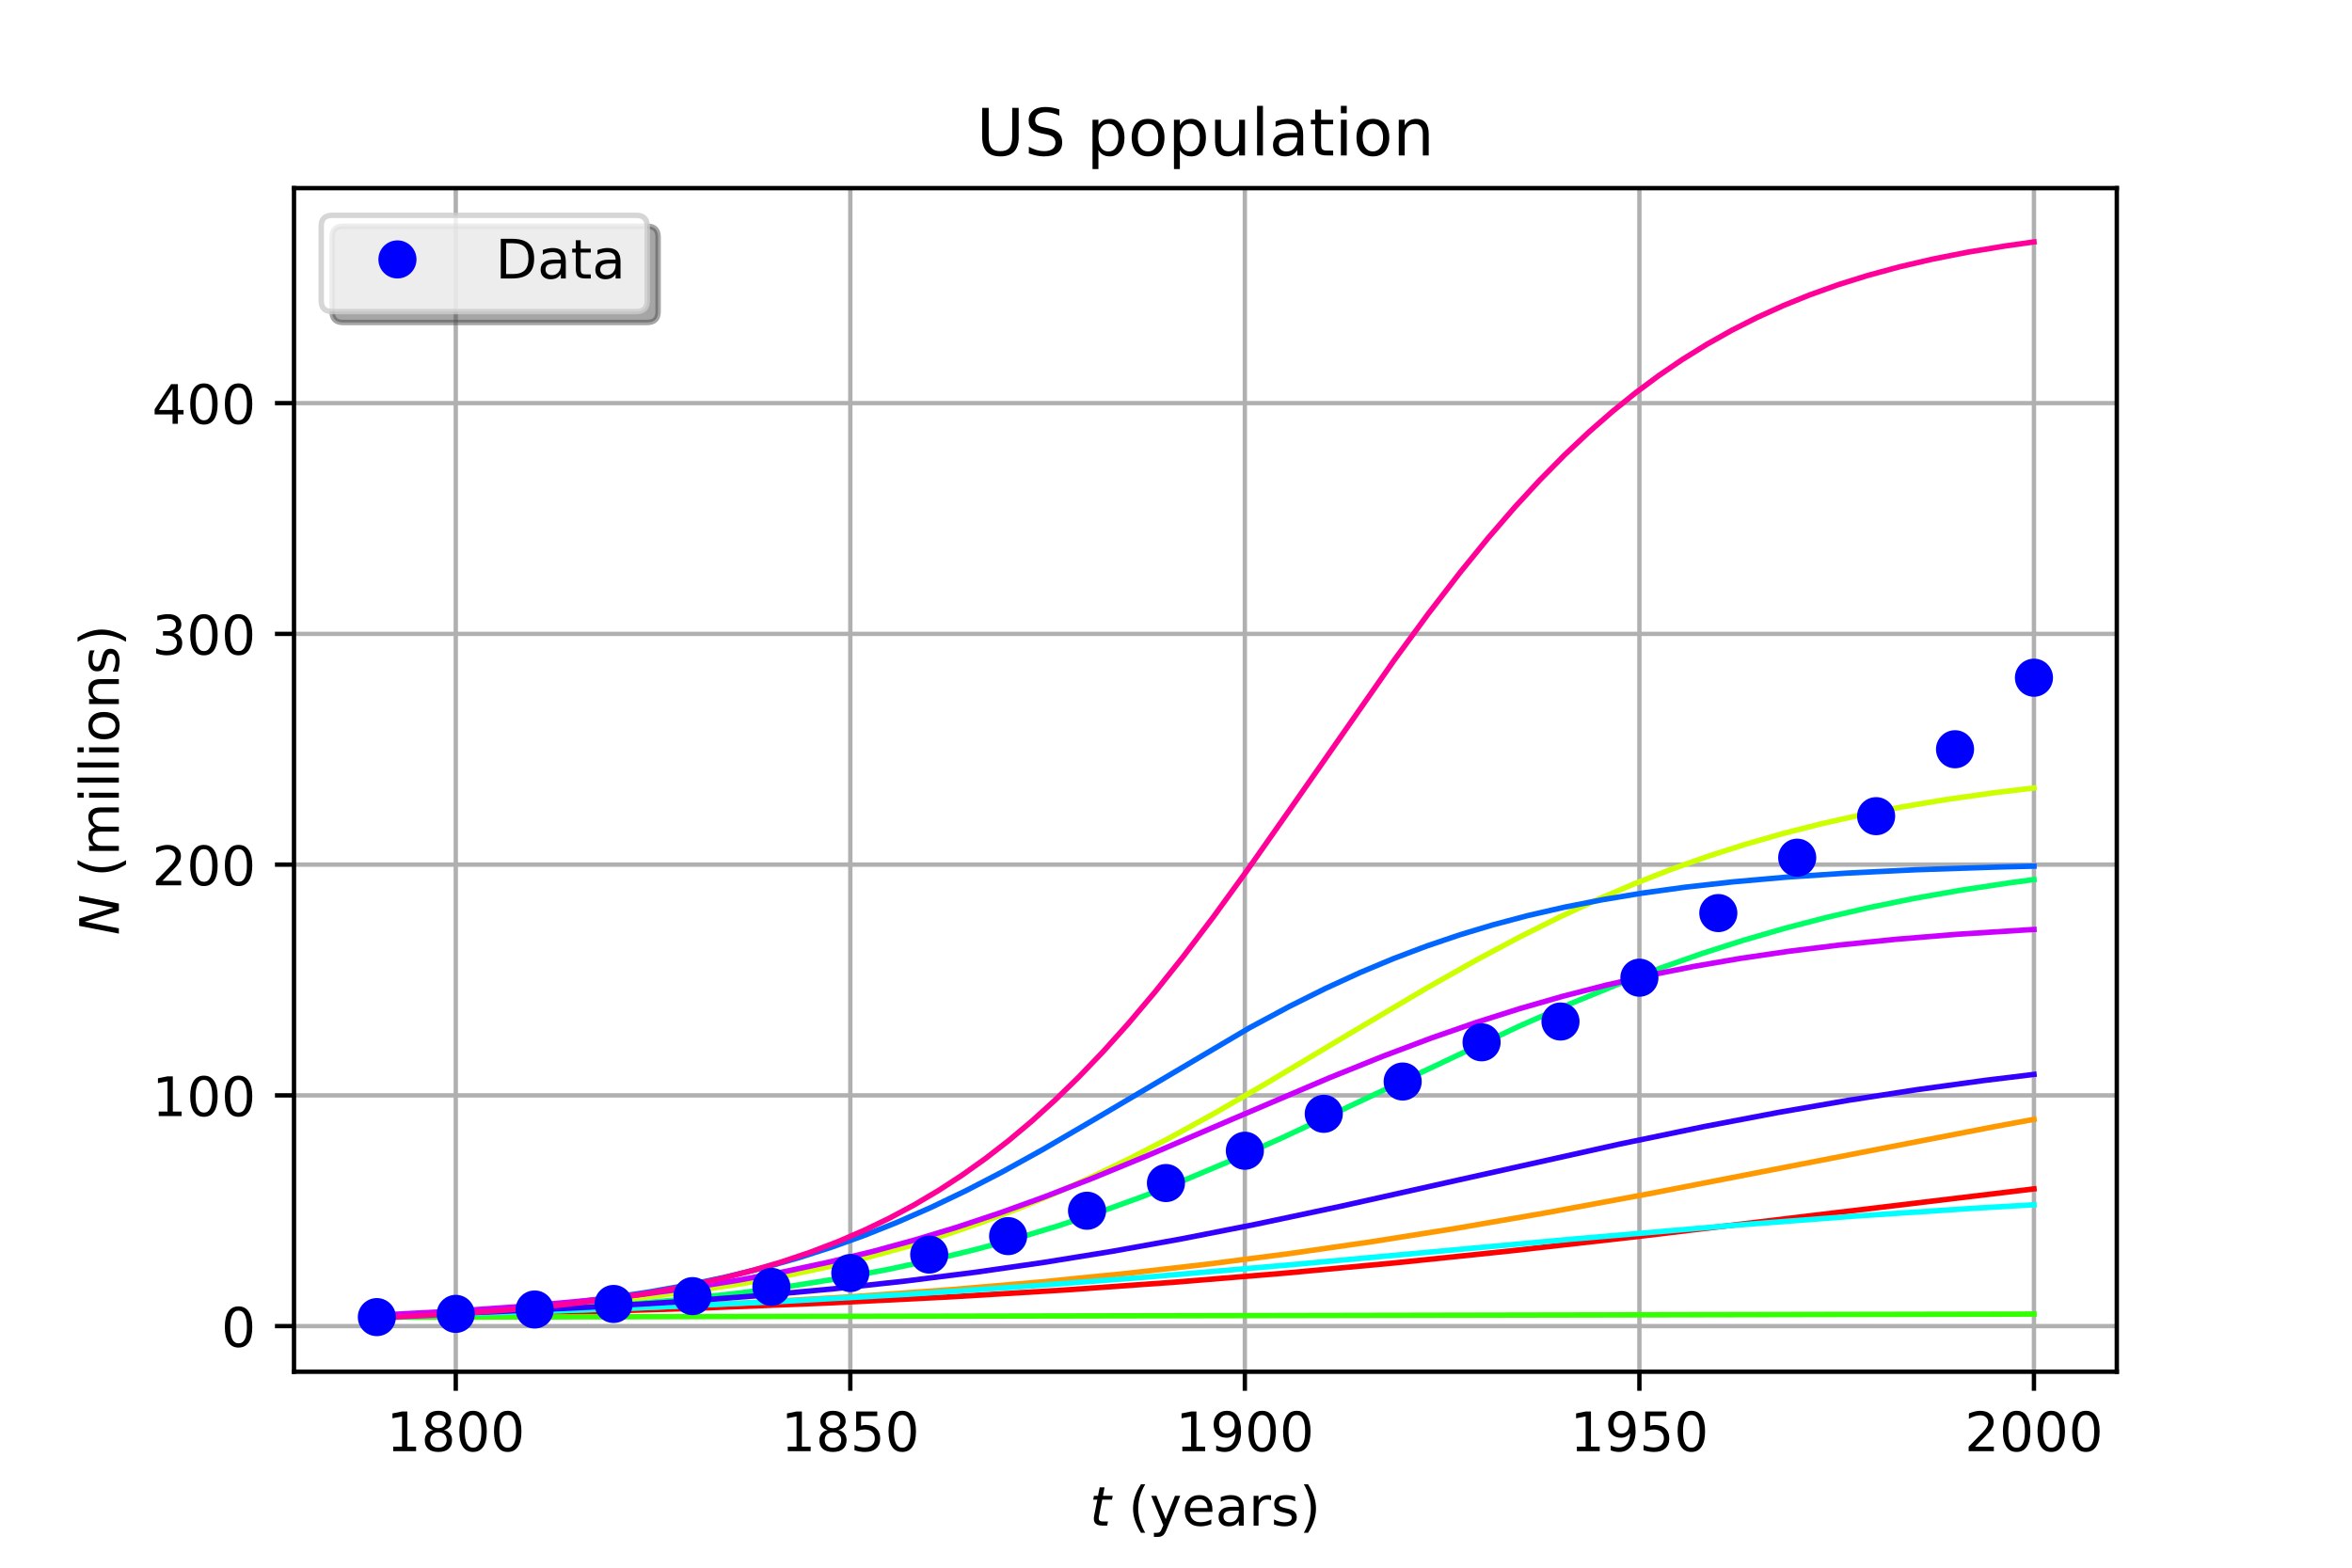 <?xml version="1.0" encoding="utf-8" standalone="no"?>
<!DOCTYPE svg PUBLIC "-//W3C//DTD SVG 1.1//EN"
  "http://www.w3.org/Graphics/SVG/1.1/DTD/svg11.dtd">
<!-- Created with matplotlib (http://matplotlib.org/) -->
<svg height="288pt" version="1.1" viewBox="0 0 432 288" width="432pt" xmlns="http://www.w3.org/2000/svg" xmlns:xlink="http://www.w3.org/1999/xlink">
 <defs>
  <style type="text/css">
*{stroke-linecap:butt;stroke-linejoin:round;}
  </style>
 </defs>
 <g id="figure_1">
  <g id="patch_1">
   <path d="M 0 288 
L 432 288 
L 432 0 
L 0 0 
z
" style="fill:#ffffff;"/>
  </g>
  <g id="axes_1">
   <g id="patch_2">
    <path d="M 54 252 
L 388.8 252 
L 388.8 34.56 
L 54 34.56 
z
" style="fill:#ffffff;"/>
   </g>
   <g id="matplotlib.axis_1">
    <g id="xtick_1">
     <g id="line2d_1">
      <path clip-path="url(#p10a29cffcf)" d="M 83.712 252 
L 83.712 34.56 
" style="fill:none;stroke:#b0b0b0;stroke-linecap:square;stroke-width:0.8;"/>
     </g>
     <g id="line2d_2">
      <defs>
       <path d="M 0 0 
L 0 3.5 
" id="m15426b4536" style="stroke:#000000;stroke-width:0.8;"/>
      </defs>
      <g>
       <use style="stroke:#000000;stroke-width:0.8;" x="83.712" xlink:href="#m15426b4536" y="252"/>
      </g>
     </g>
     <g id="text_1">
      <!-- 1800 -->
      <defs>
       <path d="M 12.406 8.297 
L 28.516 8.297 
L 28.516 63.922 
L 10.984 60.406 
L 10.984 69.391 
L 28.422 72.906 
L 38.281 72.906 
L 38.281 8.297 
L 54.391 8.297 
L 54.391 0 
L 12.406 0 
z
" id="DejaVuSans-31"/>
       <path d="M 31.781 34.625 
Q 24.75 34.625 20.719 30.859 
Q 16.703 27.094 16.703 20.516 
Q 16.703 13.922 20.719 10.156 
Q 24.75 6.391 31.781 6.391 
Q 38.812 6.391 42.859 10.172 
Q 46.922 13.969 46.922 20.516 
Q 46.922 27.094 42.891 30.859 
Q 38.875 34.625 31.781 34.625 
z
M 21.922 38.812 
Q 15.578 40.375 12.031 44.719 
Q 8.5 49.078 8.5 55.328 
Q 8.5 64.062 14.719 69.141 
Q 20.953 74.219 31.781 74.219 
Q 42.672 74.219 48.875 69.141 
Q 55.078 64.062 55.078 55.328 
Q 55.078 49.078 51.531 44.719 
Q 48 40.375 41.703 38.812 
Q 48.828 37.156 52.797 32.312 
Q 56.781 27.484 56.781 20.516 
Q 56.781 9.906 50.312 4.234 
Q 43.844 -1.422 31.781 -1.422 
Q 19.734 -1.422 13.25 4.234 
Q 6.781 9.906 6.781 20.516 
Q 6.781 27.484 10.781 32.312 
Q 14.797 37.156 21.922 38.812 
z
M 18.312 54.391 
Q 18.312 48.734 21.844 45.562 
Q 25.391 42.391 31.781 42.391 
Q 38.141 42.391 41.719 45.562 
Q 45.312 48.734 45.312 54.391 
Q 45.312 60.062 41.719 63.234 
Q 38.141 66.406 31.781 66.406 
Q 25.391 66.406 21.844 63.234 
Q 18.312 60.062 18.312 54.391 
z
" id="DejaVuSans-38"/>
       <path d="M 31.781 66.406 
Q 24.172 66.406 20.328 58.906 
Q 16.5 51.422 16.5 36.375 
Q 16.5 21.391 20.328 13.891 
Q 24.172 6.391 31.781 6.391 
Q 39.453 6.391 43.281 13.891 
Q 47.125 21.391 47.125 36.375 
Q 47.125 51.422 43.281 58.906 
Q 39.453 66.406 31.781 66.406 
z
M 31.781 74.219 
Q 44.047 74.219 50.516 64.516 
Q 56.984 54.828 56.984 36.375 
Q 56.984 17.969 50.516 8.266 
Q 44.047 -1.422 31.781 -1.422 
Q 19.531 -1.422 13.062 8.266 
Q 6.594 17.969 6.594 36.375 
Q 6.594 54.828 13.062 64.516 
Q 19.531 74.219 31.781 74.219 
z
" id="DejaVuSans-30"/>
      </defs>
      <g transform="translate(70.987 266.598)scale(0.1 -0.1)">
       <use xlink:href="#DejaVuSans-31"/>
       <use x="63.623" xlink:href="#DejaVuSans-38"/>
       <use x="127.246" xlink:href="#DejaVuSans-30"/>
       <use x="190.869" xlink:href="#DejaVuSans-30"/>
      </g>
     </g>
    </g>
    <g id="xtick_2">
     <g id="line2d_3">
      <path clip-path="url(#p10a29cffcf)" d="M 156.179 252 
L 156.179 34.56 
" style="fill:none;stroke:#b0b0b0;stroke-linecap:square;stroke-width:0.8;"/>
     </g>
     <g id="line2d_4">
      <g>
       <use style="stroke:#000000;stroke-width:0.8;" x="156.179" xlink:href="#m15426b4536" y="252"/>
      </g>
     </g>
     <g id="text_2">
      <!-- 1850 -->
      <defs>
       <path d="M 10.797 72.906 
L 49.516 72.906 
L 49.516 64.594 
L 19.828 64.594 
L 19.828 46.734 
Q 21.969 47.469 24.109 47.828 
Q 26.266 48.188 28.422 48.188 
Q 40.625 48.188 47.75 41.5 
Q 54.891 34.812 54.891 23.391 
Q 54.891 11.625 47.562 5.094 
Q 40.234 -1.422 26.906 -1.422 
Q 22.312 -1.422 17.547 -0.641 
Q 12.797 0.141 7.719 1.703 
L 7.719 11.625 
Q 12.109 9.234 16.797 8.062 
Q 21.484 6.891 26.703 6.891 
Q 35.156 6.891 40.078 11.328 
Q 45.016 15.766 45.016 23.391 
Q 45.016 31 40.078 35.438 
Q 35.156 39.891 26.703 39.891 
Q 22.75 39.891 18.812 39.016 
Q 14.891 38.141 10.797 36.281 
z
" id="DejaVuSans-35"/>
      </defs>
      <g transform="translate(143.454 266.598)scale(0.1 -0.1)">
       <use xlink:href="#DejaVuSans-31"/>
       <use x="63.623" xlink:href="#DejaVuSans-38"/>
       <use x="127.246" xlink:href="#DejaVuSans-35"/>
       <use x="190.869" xlink:href="#DejaVuSans-30"/>
      </g>
     </g>
    </g>
    <g id="xtick_3">
     <g id="line2d_5">
      <path clip-path="url(#p10a29cffcf)" d="M 228.647 252 
L 228.647 34.56 
" style="fill:none;stroke:#b0b0b0;stroke-linecap:square;stroke-width:0.8;"/>
     </g>
     <g id="line2d_6">
      <g>
       <use style="stroke:#000000;stroke-width:0.8;" x="228.647" xlink:href="#m15426b4536" y="252"/>
      </g>
     </g>
     <g id="text_3">
      <!-- 1900 -->
      <defs>
       <path d="M 10.984 1.516 
L 10.984 10.5 
Q 14.703 8.734 18.5 7.812 
Q 22.312 6.891 25.984 6.891 
Q 35.75 6.891 40.891 13.453 
Q 46.047 20.016 46.781 33.406 
Q 43.953 29.203 39.594 26.953 
Q 35.25 24.703 29.984 24.703 
Q 19.047 24.703 12.672 31.312 
Q 6.297 37.938 6.297 49.422 
Q 6.297 60.641 12.938 67.422 
Q 19.578 74.219 30.609 74.219 
Q 43.266 74.219 49.922 64.516 
Q 56.594 54.828 56.594 36.375 
Q 56.594 19.141 48.406 8.859 
Q 40.234 -1.422 26.422 -1.422 
Q 22.703 -1.422 18.891 -0.688 
Q 15.094 0.047 10.984 1.516 
z
M 30.609 32.422 
Q 37.25 32.422 41.125 36.953 
Q 45.016 41.5 45.016 49.422 
Q 45.016 57.281 41.125 61.844 
Q 37.25 66.406 30.609 66.406 
Q 23.969 66.406 20.094 61.844 
Q 16.219 57.281 16.219 49.422 
Q 16.219 41.5 20.094 36.953 
Q 23.969 32.422 30.609 32.422 
z
" id="DejaVuSans-39"/>
      </defs>
      <g transform="translate(215.922 266.598)scale(0.1 -0.1)">
       <use xlink:href="#DejaVuSans-31"/>
       <use x="63.623" xlink:href="#DejaVuSans-39"/>
       <use x="127.246" xlink:href="#DejaVuSans-30"/>
       <use x="190.869" xlink:href="#DejaVuSans-30"/>
      </g>
     </g>
    </g>
    <g id="xtick_4">
     <g id="line2d_7">
      <path clip-path="url(#p10a29cffcf)" d="M 301.114 252 
L 301.114 34.56 
" style="fill:none;stroke:#b0b0b0;stroke-linecap:square;stroke-width:0.8;"/>
     </g>
     <g id="line2d_8">
      <g>
       <use style="stroke:#000000;stroke-width:0.8;" x="301.114" xlink:href="#m15426b4536" y="252"/>
      </g>
     </g>
     <g id="text_4">
      <!-- 1950 -->
      <g transform="translate(288.389 266.598)scale(0.1 -0.1)">
       <use xlink:href="#DejaVuSans-31"/>
       <use x="63.623" xlink:href="#DejaVuSans-39"/>
       <use x="127.246" xlink:href="#DejaVuSans-35"/>
       <use x="190.869" xlink:href="#DejaVuSans-30"/>
      </g>
     </g>
    </g>
    <g id="xtick_5">
     <g id="line2d_9">
      <path clip-path="url(#p10a29cffcf)" d="M 373.582 252 
L 373.582 34.56 
" style="fill:none;stroke:#b0b0b0;stroke-linecap:square;stroke-width:0.8;"/>
     </g>
     <g id="line2d_10">
      <g>
       <use style="stroke:#000000;stroke-width:0.8;" x="373.582" xlink:href="#m15426b4536" y="252"/>
      </g>
     </g>
     <g id="text_5">
      <!-- 2000 -->
      <defs>
       <path d="M 19.188 8.297 
L 53.609 8.297 
L 53.609 0 
L 7.328 0 
L 7.328 8.297 
Q 12.938 14.109 22.625 23.891 
Q 32.328 33.688 34.812 36.531 
Q 39.547 41.844 41.422 45.531 
Q 43.312 49.219 43.312 52.781 
Q 43.312 58.594 39.234 62.25 
Q 35.156 65.922 28.609 65.922 
Q 23.969 65.922 18.812 64.312 
Q 13.672 62.703 7.812 59.422 
L 7.812 69.391 
Q 13.766 71.781 18.938 73 
Q 24.125 74.219 28.422 74.219 
Q 39.75 74.219 46.484 68.547 
Q 53.219 62.891 53.219 53.422 
Q 53.219 48.922 51.531 44.891 
Q 49.859 40.875 45.406 35.406 
Q 44.188 33.984 37.641 27.219 
Q 31.109 20.453 19.188 8.297 
z
" id="DejaVuSans-32"/>
      </defs>
      <g transform="translate(360.857 266.598)scale(0.1 -0.1)">
       <use xlink:href="#DejaVuSans-32"/>
       <use x="63.623" xlink:href="#DejaVuSans-30"/>
       <use x="127.246" xlink:href="#DejaVuSans-30"/>
       <use x="190.869" xlink:href="#DejaVuSans-30"/>
      </g>
     </g>
    </g>
    <g id="text_6">
     <!-- $t$ (years) -->
     <defs>
      <path d="M 42.281 54.688 
L 40.922 47.703 
L 23 47.703 
L 17.188 18.016 
Q 16.891 16.359 16.75 15.234 
Q 16.609 14.109 16.609 13.484 
Q 16.609 10.359 18.484 8.938 
Q 20.359 7.516 24.516 7.516 
L 33.594 7.516 
L 32.078 0 
L 23.484 0 
Q 15.484 0 11.547 3.125 
Q 7.625 6.25 7.625 12.594 
Q 7.625 13.719 7.766 15.062 
Q 7.906 16.406 8.203 18.016 
L 14.016 47.703 
L 6.391 47.703 
L 7.812 54.688 
L 15.281 54.688 
L 18.312 70.219 
L 27.297 70.219 
L 24.312 54.688 
z
" id="DejaVuSans-Oblique-74"/>
      <path id="DejaVuSans-20"/>
      <path d="M 31 75.875 
Q 24.469 64.656 21.281 53.656 
Q 18.109 42.672 18.109 31.391 
Q 18.109 20.125 21.312 9.062 
Q 24.516 -2 31 -13.188 
L 23.188 -13.188 
Q 15.875 -1.703 12.234 9.375 
Q 8.594 20.453 8.594 31.391 
Q 8.594 42.281 12.203 53.312 
Q 15.828 64.359 23.188 75.875 
z
" id="DejaVuSans-28"/>
      <path d="M 32.172 -5.078 
Q 28.375 -14.844 24.75 -17.812 
Q 21.141 -20.797 15.094 -20.797 
L 7.906 -20.797 
L 7.906 -13.281 
L 13.188 -13.281 
Q 16.891 -13.281 18.938 -11.516 
Q 21 -9.766 23.484 -3.219 
L 25.094 0.875 
L 2.984 54.688 
L 12.5 54.688 
L 29.594 11.922 
L 46.688 54.688 
L 56.203 54.688 
z
" id="DejaVuSans-79"/>
      <path d="M 56.203 29.594 
L 56.203 25.203 
L 14.891 25.203 
Q 15.484 15.922 20.484 11.062 
Q 25.484 6.203 34.422 6.203 
Q 39.594 6.203 44.453 7.469 
Q 49.312 8.734 54.109 11.281 
L 54.109 2.781 
Q 49.266 0.734 44.188 -0.344 
Q 39.109 -1.422 33.891 -1.422 
Q 20.797 -1.422 13.156 6.188 
Q 5.516 13.812 5.516 26.812 
Q 5.516 40.234 12.766 48.109 
Q 20.016 56 32.328 56 
Q 43.359 56 49.781 48.891 
Q 56.203 41.797 56.203 29.594 
z
M 47.219 32.234 
Q 47.125 39.594 43.094 43.984 
Q 39.062 48.391 32.422 48.391 
Q 24.906 48.391 20.391 44.141 
Q 15.875 39.891 15.188 32.172 
z
" id="DejaVuSans-65"/>
      <path d="M 34.281 27.484 
Q 23.391 27.484 19.188 25 
Q 14.984 22.516 14.984 16.5 
Q 14.984 11.719 18.141 8.906 
Q 21.297 6.109 26.703 6.109 
Q 34.188 6.109 38.703 11.406 
Q 43.219 16.703 43.219 25.484 
L 43.219 27.484 
z
M 52.203 31.203 
L 52.203 0 
L 43.219 0 
L 43.219 8.297 
Q 40.141 3.328 35.547 0.953 
Q 30.953 -1.422 24.312 -1.422 
Q 15.922 -1.422 10.953 3.297 
Q 6 8.016 6 15.922 
Q 6 25.141 12.172 29.828 
Q 18.359 34.516 30.609 34.516 
L 43.219 34.516 
L 43.219 35.406 
Q 43.219 41.609 39.141 45 
Q 35.062 48.391 27.688 48.391 
Q 23 48.391 18.547 47.266 
Q 14.109 46.141 10.016 43.891 
L 10.016 52.203 
Q 14.938 54.109 19.578 55.047 
Q 24.219 56 28.609 56 
Q 40.484 56 46.344 49.844 
Q 52.203 43.703 52.203 31.203 
z
" id="DejaVuSans-61"/>
      <path d="M 41.109 46.297 
Q 39.594 47.172 37.812 47.578 
Q 36.031 48 33.891 48 
Q 26.266 48 22.188 43.047 
Q 18.109 38.094 18.109 28.812 
L 18.109 0 
L 9.078 0 
L 9.078 54.688 
L 18.109 54.688 
L 18.109 46.188 
Q 20.953 51.172 25.484 53.578 
Q 30.031 56 36.531 56 
Q 37.453 56 38.578 55.875 
Q 39.703 55.766 41.062 55.516 
z
" id="DejaVuSans-72"/>
      <path d="M 44.281 53.078 
L 44.281 44.578 
Q 40.484 46.531 36.375 47.5 
Q 32.281 48.484 27.875 48.484 
Q 21.188 48.484 17.844 46.438 
Q 14.5 44.391 14.5 40.281 
Q 14.5 37.156 16.891 35.375 
Q 19.281 33.594 26.516 31.984 
L 29.594 31.297 
Q 39.156 29.25 43.188 25.516 
Q 47.219 21.781 47.219 15.094 
Q 47.219 7.469 41.188 3.016 
Q 35.156 -1.422 24.609 -1.422 
Q 20.219 -1.422 15.453 -0.562 
Q 10.688 0.297 5.422 2 
L 5.422 11.281 
Q 10.406 8.688 15.234 7.391 
Q 20.062 6.109 24.812 6.109 
Q 31.156 6.109 34.562 8.281 
Q 37.984 10.453 37.984 14.406 
Q 37.984 18.062 35.516 20.016 
Q 33.062 21.969 24.703 23.781 
L 21.578 24.516 
Q 13.234 26.266 9.516 29.906 
Q 5.812 33.547 5.812 39.891 
Q 5.812 47.609 11.281 51.797 
Q 16.75 56 26.812 56 
Q 31.781 56 36.172 55.266 
Q 40.578 54.547 44.281 53.078 
z
" id="DejaVuSans-73"/>
      <path d="M 8.016 75.875 
L 15.828 75.875 
Q 23.141 64.359 26.781 53.312 
Q 30.422 42.281 30.422 31.391 
Q 30.422 20.453 26.781 9.375 
Q 23.141 -1.703 15.828 -13.188 
L 8.016 -13.188 
Q 14.5 -2 17.703 9.062 
Q 20.906 20.125 20.906 31.391 
Q 20.906 42.672 17.703 53.656 
Q 14.5 64.656 8.016 75.875 
z
" id="DejaVuSans-29"/>
     </defs>
     <g transform="translate(200.15 280.278)scale(0.1 -0.1)">
      <use transform="translate(0 0.125)" xlink:href="#DejaVuSans-Oblique-74"/>
      <use transform="translate(39.209 0.125)" xlink:href="#DejaVuSans-20"/>
      <use transform="translate(70.996 0.125)" xlink:href="#DejaVuSans-28"/>
      <use transform="translate(110.01 0.125)" xlink:href="#DejaVuSans-79"/>
      <use transform="translate(169.189 0.125)" xlink:href="#DejaVuSans-65"/>
      <use transform="translate(230.713 0.125)" xlink:href="#DejaVuSans-61"/>
      <use transform="translate(291.992 0.125)" xlink:href="#DejaVuSans-72"/>
      <use transform="translate(333.105 0.125)" xlink:href="#DejaVuSans-73"/>
      <use transform="translate(385.205 0.125)" xlink:href="#DejaVuSans-29"/>
     </g>
    </g>
   </g>
   <g id="matplotlib.axis_2">
    <g id="ytick_1">
     <g id="line2d_11">
      <path clip-path="url(#p10a29cffcf)" d="M 54 243.621 
L 388.8 243.621 
" style="fill:none;stroke:#b0b0b0;stroke-linecap:square;stroke-width:0.8;"/>
     </g>
     <g id="line2d_12">
      <defs>
       <path d="M 0 0 
L -3.5 0 
" id="m545400aa23" style="stroke:#000000;stroke-width:0.8;"/>
      </defs>
      <g>
       <use style="stroke:#000000;stroke-width:0.8;" x="54" xlink:href="#m545400aa23" y="243.621"/>
      </g>
     </g>
     <g id="text_7">
      <!-- 0 -->
      <g transform="translate(40.638 247.42)scale(0.1 -0.1)">
       <use xlink:href="#DejaVuSans-30"/>
      </g>
     </g>
    </g>
    <g id="ytick_2">
     <g id="line2d_13">
      <path clip-path="url(#p10a29cffcf)" d="M 54 201.23 
L 388.8 201.23 
" style="fill:none;stroke:#b0b0b0;stroke-linecap:square;stroke-width:0.8;"/>
     </g>
     <g id="line2d_14">
      <g>
       <use style="stroke:#000000;stroke-width:0.8;" x="54" xlink:href="#m545400aa23" y="201.23"/>
      </g>
     </g>
     <g id="text_8">
      <!-- 100 -->
      <g transform="translate(27.913 205.029)scale(0.1 -0.1)">
       <use xlink:href="#DejaVuSans-31"/>
       <use x="63.623" xlink:href="#DejaVuSans-30"/>
       <use x="127.246" xlink:href="#DejaVuSans-30"/>
      </g>
     </g>
    </g>
    <g id="ytick_3">
     <g id="line2d_15">
      <path clip-path="url(#p10a29cffcf)" d="M 54 158.84 
L 388.8 158.84 
" style="fill:none;stroke:#b0b0b0;stroke-linecap:square;stroke-width:0.8;"/>
     </g>
     <g id="line2d_16">
      <g>
       <use style="stroke:#000000;stroke-width:0.8;" x="54" xlink:href="#m545400aa23" y="158.84"/>
      </g>
     </g>
     <g id="text_9">
      <!-- 200 -->
      <g transform="translate(27.913 162.639)scale(0.1 -0.1)">
       <use xlink:href="#DejaVuSans-32"/>
       <use x="63.623" xlink:href="#DejaVuSans-30"/>
       <use x="127.246" xlink:href="#DejaVuSans-30"/>
      </g>
     </g>
    </g>
    <g id="ytick_4">
     <g id="line2d_17">
      <path clip-path="url(#p10a29cffcf)" d="M 54 116.449 
L 388.8 116.449 
" style="fill:none;stroke:#b0b0b0;stroke-linecap:square;stroke-width:0.8;"/>
     </g>
     <g id="line2d_18">
      <g>
       <use style="stroke:#000000;stroke-width:0.8;" x="54" xlink:href="#m545400aa23" y="116.449"/>
      </g>
     </g>
     <g id="text_10">
      <!-- 300 -->
      <defs>
       <path d="M 40.578 39.312 
Q 47.656 37.797 51.625 33 
Q 55.609 28.219 55.609 21.188 
Q 55.609 10.406 48.188 4.484 
Q 40.766 -1.422 27.094 -1.422 
Q 22.516 -1.422 17.656 -0.516 
Q 12.797 0.391 7.625 2.203 
L 7.625 11.719 
Q 11.719 9.328 16.594 8.109 
Q 21.484 6.891 26.812 6.891 
Q 36.078 6.891 40.938 10.547 
Q 45.797 14.203 45.797 21.188 
Q 45.797 27.641 41.281 31.266 
Q 36.766 34.906 28.719 34.906 
L 20.219 34.906 
L 20.219 43.016 
L 29.109 43.016 
Q 36.375 43.016 40.234 45.922 
Q 44.094 48.828 44.094 54.297 
Q 44.094 59.906 40.109 62.906 
Q 36.141 65.922 28.719 65.922 
Q 24.656 65.922 20.016 65.031 
Q 15.375 64.156 9.812 62.312 
L 9.812 71.094 
Q 15.438 72.656 20.344 73.438 
Q 25.25 74.219 29.594 74.219 
Q 40.828 74.219 47.359 69.109 
Q 53.906 64.016 53.906 55.328 
Q 53.906 49.266 50.438 45.094 
Q 46.969 40.922 40.578 39.312 
z
" id="DejaVuSans-33"/>
      </defs>
      <g transform="translate(27.913 120.248)scale(0.1 -0.1)">
       <use xlink:href="#DejaVuSans-33"/>
       <use x="63.623" xlink:href="#DejaVuSans-30"/>
       <use x="127.246" xlink:href="#DejaVuSans-30"/>
      </g>
     </g>
    </g>
    <g id="ytick_5">
     <g id="line2d_19">
      <path clip-path="url(#p10a29cffcf)" d="M 54 74.059 
L 388.8 74.059 
" style="fill:none;stroke:#b0b0b0;stroke-linecap:square;stroke-width:0.8;"/>
     </g>
     <g id="line2d_20">
      <g>
       <use style="stroke:#000000;stroke-width:0.8;" x="54" xlink:href="#m545400aa23" y="74.059"/>
      </g>
     </g>
     <g id="text_11">
      <!-- 400 -->
      <defs>
       <path d="M 37.797 64.312 
L 12.891 25.391 
L 37.797 25.391 
z
M 35.203 72.906 
L 47.609 72.906 
L 47.609 25.391 
L 58.016 25.391 
L 58.016 17.188 
L 47.609 17.188 
L 47.609 0 
L 37.797 0 
L 37.797 17.188 
L 4.891 17.188 
L 4.891 26.703 
z
" id="DejaVuSans-34"/>
      </defs>
      <g transform="translate(27.913 77.858)scale(0.1 -0.1)">
       <use xlink:href="#DejaVuSans-34"/>
       <use x="63.623" xlink:href="#DejaVuSans-30"/>
       <use x="127.246" xlink:href="#DejaVuSans-30"/>
      </g>
     </g>
    </g>
    <g id="text_12">
     <!-- $N$ (millions) -->
     <defs>
      <path d="M 16.891 72.906 
L 30.172 72.906 
L 50.297 10.406 
L 62.5 72.906 
L 72.125 72.906 
L 57.906 0 
L 44.578 0 
L 24.516 62.891 
L 12.312 0 
L 2.688 0 
z
" id="DejaVuSans-Oblique-4e"/>
      <path d="M 52 44.188 
Q 55.375 50.25 60.062 53.125 
Q 64.75 56 71.094 56 
Q 79.641 56 84.281 50.016 
Q 88.922 44.047 88.922 33.016 
L 88.922 0 
L 79.891 0 
L 79.891 32.719 
Q 79.891 40.578 77.094 44.375 
Q 74.312 48.188 68.609 48.188 
Q 61.625 48.188 57.562 43.547 
Q 53.516 38.922 53.516 30.906 
L 53.516 0 
L 44.484 0 
L 44.484 32.719 
Q 44.484 40.625 41.703 44.406 
Q 38.922 48.188 33.109 48.188 
Q 26.219 48.188 22.156 43.531 
Q 18.109 38.875 18.109 30.906 
L 18.109 0 
L 9.078 0 
L 9.078 54.688 
L 18.109 54.688 
L 18.109 46.188 
Q 21.188 51.219 25.484 53.609 
Q 29.781 56 35.688 56 
Q 41.656 56 45.828 52.969 
Q 50 49.953 52 44.188 
z
" id="DejaVuSans-6d"/>
      <path d="M 9.422 54.688 
L 18.406 54.688 
L 18.406 0 
L 9.422 0 
z
M 9.422 75.984 
L 18.406 75.984 
L 18.406 64.594 
L 9.422 64.594 
z
" id="DejaVuSans-69"/>
      <path d="M 9.422 75.984 
L 18.406 75.984 
L 18.406 0 
L 9.422 0 
z
" id="DejaVuSans-6c"/>
      <path d="M 30.609 48.391 
Q 23.391 48.391 19.188 42.75 
Q 14.984 37.109 14.984 27.297 
Q 14.984 17.484 19.156 11.844 
Q 23.344 6.203 30.609 6.203 
Q 37.797 6.203 41.984 11.859 
Q 46.188 17.531 46.188 27.297 
Q 46.188 37.016 41.984 42.703 
Q 37.797 48.391 30.609 48.391 
z
M 30.609 56 
Q 42.328 56 49.016 48.375 
Q 55.719 40.766 55.719 27.297 
Q 55.719 13.875 49.016 6.219 
Q 42.328 -1.422 30.609 -1.422 
Q 18.844 -1.422 12.172 6.219 
Q 5.516 13.875 5.516 27.297 
Q 5.516 40.766 12.172 48.375 
Q 18.844 56 30.609 56 
z
" id="DejaVuSans-6f"/>
      <path d="M 54.891 33.016 
L 54.891 0 
L 45.906 0 
L 45.906 32.719 
Q 45.906 40.484 42.875 44.328 
Q 39.844 48.188 33.797 48.188 
Q 26.516 48.188 22.312 43.547 
Q 18.109 38.922 18.109 30.906 
L 18.109 0 
L 9.078 0 
L 9.078 54.688 
L 18.109 54.688 
L 18.109 46.188 
Q 21.344 51.125 25.703 53.562 
Q 30.078 56 35.797 56 
Q 45.219 56 50.047 50.172 
Q 54.891 44.344 54.891 33.016 
z
" id="DejaVuSans-6e"/>
     </defs>
     <g transform="translate(21.833 171.78)rotate(-90)scale(0.1 -0.1)">
      <use transform="translate(0 0.016)" xlink:href="#DejaVuSans-Oblique-4e"/>
      <use transform="translate(74.805 0.016)" xlink:href="#DejaVuSans-20"/>
      <use transform="translate(106.592 0.016)" xlink:href="#DejaVuSans-28"/>
      <use transform="translate(145.605 0.016)" xlink:href="#DejaVuSans-6d"/>
      <use transform="translate(243.018 0.016)" xlink:href="#DejaVuSans-69"/>
      <use transform="translate(270.801 0.016)" xlink:href="#DejaVuSans-6c"/>
      <use transform="translate(298.584 0.016)" xlink:href="#DejaVuSans-6c"/>
      <use transform="translate(326.367 0.016)" xlink:href="#DejaVuSans-69"/>
      <use transform="translate(354.15 0.016)" xlink:href="#DejaVuSans-6f"/>
      <use transform="translate(415.332 0.016)" xlink:href="#DejaVuSans-6e"/>
      <use transform="translate(478.711 0.016)" xlink:href="#DejaVuSans-73"/>
      <use transform="translate(530.811 0.016)" xlink:href="#DejaVuSans-29"/>
     </g>
    </g>
   </g>
   <g id="line2d_21">
    <path clip-path="url(#p10a29cffcf)" d="M 69.218 241.911 
L 100.294 241.2 
L 127.41 240.36 
L 151.783 239.386 
L 174.329 238.264 
L 195.351 236.999 
L 215.764 235.549 
L 235.872 233.898 
L 256.285 231.996 
L 277.611 229.783 
L 301.985 227.024 
L 336.717 222.839 
L 373.582 218.411 
L 373.582 218.411 
" style="fill:none;stroke:#ff0000;stroke-linecap:square;"/>
   </g>
   <g id="line2d_22">
    <path clip-path="url(#p10a29cffcf)" d="M 69.218 241.799 
L 95.42 241.079 
L 118.27 240.236 
L 138.683 239.266 
L 157.267 238.166 
L 174.633 236.919 
L 191.086 235.514 
L 206.624 233.968 
L 221.857 232.228 
L 236.786 230.301 
L 251.714 228.151 
L 267.253 225.687 
L 283.705 222.85 
L 302.594 219.357 
L 328.491 214.318 
L 365.965 207.044 
L 373.582 205.634 
L 373.582 205.634 
" style="fill:none;stroke:#ff9900;stroke-linecap:square;"/>
   </g>
   <g id="line2d_23">
    <path clip-path="url(#p10a29cffcf)" d="M 69.218 241.862 
L 84.147 241.154 
L 96.943 240.332 
L 108.216 239.393 
L 118.574 238.308 
L 128.019 237.093 
L 136.55 235.777 
L 144.776 234.282 
L 152.393 232.674 
L 159.705 230.904 
L 166.712 228.983 
L 173.719 226.825 
L 180.422 224.527 
L 187.125 221.993 
L 193.828 219.219 
L 200.53 216.209 
L 207.538 212.817 
L 214.85 209.032 
L 223.076 204.514 
L 232.52 199.063 
L 247.449 190.149 
L 262.073 181.498 
L 271.213 176.345 
L 279.135 172.127 
L 286.447 168.481 
L 293.454 165.235 
L 300.157 162.37 
L 306.859 159.744 
L 313.562 157.356 
L 320.265 155.201 
L 327.272 153.184 
L 334.28 151.395 
L 341.592 149.753 
L 349.208 148.265 
L 357.434 146.885 
L 366.27 145.635 
L 373.582 144.758 
L 373.582 144.758 
" style="fill:none;stroke:#ccff00;stroke-linecap:square;"/>
   </g>
   <g id="line2d_24">
    <path clip-path="url(#p10a29cffcf)" d="M 69.218 241.982 
L 373.582 241.409 
L 373.582 241.409 
" style="fill:none;stroke:#33ff00;stroke-linecap:square;"/>
   </g>
   <g id="line2d_25">
    <path clip-path="url(#p10a29cffcf)" d="M 69.218 242.109 
L 86.28 241.448 
L 100.904 240.663 
L 113.7 239.757 
L 125.277 238.715 
L 135.636 237.562 
L 145.385 236.253 
L 154.525 234.798 
L 163.056 233.214 
L 171.282 231.459 
L 179.203 229.541 
L 186.82 227.472 
L 194.437 225.174 
L 202.054 222.644 
L 209.67 219.885 
L 217.592 216.783 
L 226.122 213.202 
L 235.567 208.991 
L 247.449 203.433 
L 279.135 188.474 
L 288.579 184.34 
L 297.11 180.844 
L 305.031 177.831 
L 312.648 175.162 
L 320.265 172.724 
L 327.882 170.518 
L 335.498 168.537 
L 343.42 166.706 
L 351.646 165.036 
L 360.176 163.532 
L 369.316 162.153 
L 373.582 161.584 
L 373.582 161.584 
" style="fill:none;stroke:#00ff66;stroke-linecap:square;"/>
   </g>
   <g id="line2d_26">
    <path clip-path="url(#p10a29cffcf)" d="M 69.218 241.757 
L 96.638 241.004 
L 121.012 240.118 
L 143.862 239.066 
L 165.798 237.832 
L 187.429 236.392 
L 209.975 234.667 
L 235.872 232.456 
L 288.579 227.653 
L 317.523 225.174 
L 340.678 223.411 
L 362.614 221.964 
L 373.582 221.327 
L 373.582 221.327 
" style="fill:none;stroke:#00ffff;stroke-linecap:square;"/>
   </g>
   <g id="line2d_27">
    <path clip-path="url(#p10a29cffcf)" d="M 69.218 242.007 
L 82.014 241.322 
L 92.982 240.516 
L 102.732 239.576 
L 111.262 238.538 
L 119.184 237.355 
L 126.496 236.044 
L 133.503 234.559 
L 140.206 232.904 
L 146.604 231.09 
L 152.697 229.133 
L 158.791 226.941 
L 164.884 224.506 
L 170.977 221.829 
L 177.375 218.765 
L 184.078 215.298 
L 191.39 211.259 
L 200.226 206.11 
L 229.474 188.834 
L 236.786 184.91 
L 243.488 181.569 
L 249.886 178.636 
L 255.98 176.09 
L 262.073 173.786 
L 268.167 171.722 
L 274.26 169.888 
L 280.658 168.194 
L 287.361 166.656 
L 294.368 165.279 
L 301.68 164.066 
L 309.601 162.976 
L 318.437 161.991 
L 328.186 161.135 
L 339.154 160.403 
L 351.95 159.781 
L 367.184 159.276 
L 373.582 159.119 
L 373.582 159.119 
" style="fill:none;stroke:#0066ff;stroke-linecap:square;"/>
   </g>
   <g id="line2d_28">
    <path clip-path="url(#p10a29cffcf)" d="M 69.218 241.748 
L 89.936 241.014 
L 108.216 240.145 
L 124.363 239.161 
L 139.292 238.032 
L 153.307 236.748 
L 166.407 235.328 
L 179.203 233.718 
L 191.695 231.92 
L 204.186 229.897 
L 216.982 227.598 
L 230.692 224.903 
L 246.23 221.612 
L 267.862 216.777 
L 297.415 210.195 
L 312.953 206.973 
L 326.663 204.357 
L 339.459 202.141 
L 351.95 200.204 
L 364.442 198.492 
L 373.582 197.378 
L 373.582 197.378 
" style="fill:none;stroke:#3300ff;stroke-linecap:square;"/>
   </g>
   <g id="line2d_29">
    <path clip-path="url(#p10a29cffcf)" d="M 69.218 241.617 
L 83.538 240.863 
L 96.029 239.988 
L 107.302 238.977 
L 117.356 237.859 
L 126.8 236.59 
L 135.636 235.181 
L 144.167 233.593 
L 152.393 231.828 
L 160.314 229.898 
L 167.931 227.819 
L 175.547 225.518 
L 183.469 222.892 
L 191.695 219.929 
L 200.53 216.507 
L 210.889 212.246 
L 226.122 205.702 
L 244.098 198.033 
L 254.152 193.987 
L 262.987 190.666 
L 271.213 187.81 
L 279.135 185.296 
L 287.056 183.02 
L 294.977 180.985 
L 302.899 179.181 
L 311.125 177.54 
L 319.656 176.069 
L 328.491 174.77 
L 337.936 173.603 
L 348.294 172.551 
L 359.567 171.633 
L 372.058 170.84 
L 373.582 170.757 
L 373.582 170.757 
" style="fill:none;stroke:#cc00ff;stroke-linecap:square;"/>
   </g>
   <g id="line2d_30">
    <path clip-path="url(#p10a29cffcf)" d="M 69.218 242.116 
L 82.014 241.464 
L 92.982 240.687 
L 102.427 239.801 
L 110.958 238.779 
L 118.574 237.644 
L 125.582 236.375 
L 131.98 234.992 
L 138.073 233.442 
L 143.557 231.826 
L 148.737 230.081 
L 153.916 228.098 
L 158.791 225.992 
L 163.361 223.787 
L 167.931 221.338 
L 172.501 218.628 
L 176.766 215.847 
L 181.031 212.811 
L 185.297 209.506 
L 189.562 205.925 
L 193.828 202.059 
L 198.093 197.906 
L 202.663 193.139 
L 207.233 188.048 
L 212.108 182.278 
L 217.287 175.79 
L 222.771 168.566 
L 229.169 159.76 
L 237.395 148.035 
L 255.98 121.408 
L 262.378 112.692 
L 268.167 105.181 
L 273.346 98.822 
L 278.221 93.184 
L 282.791 88.224 
L 287.361 83.591 
L 291.931 79.287 
L 296.196 75.566 
L 300.461 72.127 
L 304.727 68.96 
L 308.992 66.055 
L 313.562 63.22 
L 318.132 60.653 
L 322.702 58.339 
L 327.577 56.126 
L 332.452 54.155 
L 337.631 52.303 
L 343.115 50.586 
L 348.904 49.015 
L 354.997 47.596 
L 361.395 46.331 
L 368.402 45.171 
L 373.582 44.444 
L 373.582 44.444 
" style="fill:none;stroke:#ff0099;stroke-linecap:square;"/>
   </g>
   <g id="line2d_31">
    <defs>
     <path d="M 0 3 
C 0.796 3 1.559 2.684 2.121 2.121 
C 2.684 1.559 3 0.796 3 0 
C 3 -0.796 2.684 -1.559 2.121 -2.121 
C 1.559 -2.684 0.796 -3 0 -3 
C -0.796 -3 -1.559 -2.684 -2.121 -2.121 
C -2.684 -1.559 -3 -0.796 -3 0 
C -3 0.796 -2.684 1.559 -2.121 2.121 
C -1.559 2.684 -0.796 3 0 3 
z
" id="mfd4a686d74" style="stroke:#0000ff;"/>
    </defs>
    <g clip-path="url(#p10a29cffcf)">
     <use style="fill:#0000ff;stroke:#0000ff;" x="69.218" xlink:href="#mfd4a686d74" y="241.967"/>
     <use style="fill:#0000ff;stroke:#0000ff;" x="83.712" xlink:href="#mfd4a686d74" y="241.374"/>
     <use style="fill:#0000ff;stroke:#0000ff;" x="98.205" xlink:href="#mfd4a686d74" y="240.568"/>
     <use style="fill:#0000ff;stroke:#0000ff;" x="112.699" xlink:href="#mfd4a686d74" y="239.551"/>
     <use style="fill:#0000ff;stroke:#0000ff;" x="127.192" xlink:href="#mfd4a686d74" y="238.11"/>
     <use style="fill:#0000ff;stroke:#0000ff;" x="141.686" xlink:href="#mfd4a686d74" y="236.414"/>
     <use style="fill:#0000ff;stroke:#0000ff;" x="156.179" xlink:href="#mfd4a686d74" y="233.871"/>
     <use style="fill:#0000ff;stroke:#0000ff;" x="170.673" xlink:href="#mfd4a686d74" y="230.479"/>
     <use style="fill:#0000ff;stroke:#0000ff;" x="185.166" xlink:href="#mfd4a686d74" y="227.088"/>
     <use style="fill:#0000ff;stroke:#0000ff;" x="199.66" xlink:href="#mfd4a686d74" y="222.425"/>
     <use style="fill:#0000ff;stroke:#0000ff;" x="214.153" xlink:href="#mfd4a686d74" y="217.338"/>
     <use style="fill:#0000ff;stroke:#0000ff;" x="228.647" xlink:href="#mfd4a686d74" y="211.404"/>
     <use style="fill:#0000ff;stroke:#0000ff;" x="243.14" xlink:href="#mfd4a686d74" y="204.621"/>
     <use style="fill:#0000ff;stroke:#0000ff;" x="257.634" xlink:href="#mfd4a686d74" y="198.687"/>
     <use style="fill:#0000ff;stroke:#0000ff;" x="272.127" xlink:href="#mfd4a686d74" y="191.48"/>
     <use style="fill:#0000ff;stroke:#0000ff;" x="286.621" xlink:href="#mfd4a686d74" y="187.665"/>
     <use style="fill:#0000ff;stroke:#0000ff;" x="301.114" xlink:href="#mfd4a686d74" y="179.611"/>
     <use style="fill:#0000ff;stroke:#0000ff;" x="315.608" xlink:href="#mfd4a686d74" y="167.742"/>
     <use style="fill:#0000ff;stroke:#0000ff;" x="330.101" xlink:href="#mfd4a686d74" y="157.568"/>
     <use style="fill:#0000ff;stroke:#0000ff;" x="344.595" xlink:href="#mfd4a686d74" y="149.938"/>
     <use style="fill:#0000ff;stroke:#0000ff;" x="359.088" xlink:href="#mfd4a686d74" y="137.644"/>
     <use style="fill:#0000ff;stroke:#0000ff;" x="373.582" xlink:href="#mfd4a686d74" y="124.503"/>
    </g>
   </g>
   <g id="patch_3">
    <path d="M 54 252 
L 54 34.56 
" style="fill:none;stroke:#000000;stroke-linecap:square;stroke-linejoin:miter;stroke-width:0.8;"/>
   </g>
   <g id="patch_4">
    <path d="M 388.8 252 
L 388.8 34.56 
" style="fill:none;stroke:#000000;stroke-linecap:square;stroke-linejoin:miter;stroke-width:0.8;"/>
   </g>
   <g id="patch_5">
    <path d="M 54 252 
L 388.8 252 
" style="fill:none;stroke:#000000;stroke-linecap:square;stroke-linejoin:miter;stroke-width:0.8;"/>
   </g>
   <g id="patch_6">
    <path d="M 54 34.56 
L 388.8 34.56 
" style="fill:none;stroke:#000000;stroke-linecap:square;stroke-linejoin:miter;stroke-width:0.8;"/>
   </g>
   <g id="text_13">
    <!-- US population -->
    <defs>
     <path d="M 8.688 72.906 
L 18.609 72.906 
L 18.609 28.609 
Q 18.609 16.891 22.844 11.734 
Q 27.094 6.594 36.625 6.594 
Q 46.094 6.594 50.344 11.734 
Q 54.594 16.891 54.594 28.609 
L 54.594 72.906 
L 64.5 72.906 
L 64.5 27.391 
Q 64.5 13.141 57.438 5.859 
Q 50.391 -1.422 36.625 -1.422 
Q 22.797 -1.422 15.734 5.859 
Q 8.688 13.141 8.688 27.391 
z
" id="DejaVuSans-55"/>
     <path d="M 53.516 70.516 
L 53.516 60.891 
Q 47.906 63.578 42.922 64.891 
Q 37.938 66.219 33.297 66.219 
Q 25.25 66.219 20.875 63.094 
Q 16.5 59.969 16.5 54.203 
Q 16.5 49.359 19.406 46.891 
Q 22.312 44.438 30.422 42.922 
L 36.375 41.703 
Q 47.406 39.594 52.656 34.297 
Q 57.906 29 57.906 20.125 
Q 57.906 9.516 50.797 4.047 
Q 43.703 -1.422 29.984 -1.422 
Q 24.812 -1.422 18.969 -0.25 
Q 13.141 0.922 6.891 3.219 
L 6.891 13.375 
Q 12.891 10.016 18.656 8.297 
Q 24.422 6.594 29.984 6.594 
Q 38.422 6.594 43.016 9.906 
Q 47.609 13.234 47.609 19.391 
Q 47.609 24.75 44.312 27.781 
Q 41.016 30.812 33.5 32.328 
L 27.484 33.5 
Q 16.453 35.688 11.516 40.375 
Q 6.594 45.062 6.594 53.422 
Q 6.594 63.094 13.406 68.656 
Q 20.219 74.219 32.172 74.219 
Q 37.312 74.219 42.625 73.281 
Q 47.953 72.359 53.516 70.516 
z
" id="DejaVuSans-53"/>
     <path d="M 18.109 8.203 
L 18.109 -20.797 
L 9.078 -20.797 
L 9.078 54.688 
L 18.109 54.688 
L 18.109 46.391 
Q 20.953 51.266 25.266 53.625 
Q 29.594 56 35.594 56 
Q 45.562 56 51.781 48.094 
Q 58.016 40.188 58.016 27.297 
Q 58.016 14.406 51.781 6.484 
Q 45.562 -1.422 35.594 -1.422 
Q 29.594 -1.422 25.266 0.953 
Q 20.953 3.328 18.109 8.203 
z
M 48.688 27.297 
Q 48.688 37.203 44.609 42.844 
Q 40.531 48.484 33.406 48.484 
Q 26.266 48.484 22.188 42.844 
Q 18.109 37.203 18.109 27.297 
Q 18.109 17.391 22.188 11.75 
Q 26.266 6.109 33.406 6.109 
Q 40.531 6.109 44.609 11.75 
Q 48.688 17.391 48.688 27.297 
z
" id="DejaVuSans-70"/>
     <path d="M 8.5 21.578 
L 8.5 54.688 
L 17.484 54.688 
L 17.484 21.922 
Q 17.484 14.156 20.5 10.266 
Q 23.531 6.391 29.594 6.391 
Q 36.859 6.391 41.078 11.031 
Q 45.312 15.672 45.312 23.688 
L 45.312 54.688 
L 54.297 54.688 
L 54.297 0 
L 45.312 0 
L 45.312 8.406 
Q 42.047 3.422 37.719 1 
Q 33.406 -1.422 27.688 -1.422 
Q 18.266 -1.422 13.375 4.438 
Q 8.5 10.297 8.5 21.578 
z
M 31.109 56 
z
" id="DejaVuSans-75"/>
     <path d="M 18.312 70.219 
L 18.312 54.688 
L 36.812 54.688 
L 36.812 47.703 
L 18.312 47.703 
L 18.312 18.016 
Q 18.312 11.328 20.141 9.422 
Q 21.969 7.516 27.594 7.516 
L 36.812 7.516 
L 36.812 0 
L 27.594 0 
Q 17.188 0 13.234 3.875 
Q 9.281 7.766 9.281 18.016 
L 9.281 47.703 
L 2.688 47.703 
L 2.688 54.688 
L 9.281 54.688 
L 9.281 70.219 
z
" id="DejaVuSans-74"/>
    </defs>
    <g transform="translate(179.364 28.56)scale(0.12 -0.12)">
     <use xlink:href="#DejaVuSans-55"/>
     <use x="73.193" xlink:href="#DejaVuSans-53"/>
     <use x="136.67" xlink:href="#DejaVuSans-20"/>
     <use x="168.457" xlink:href="#DejaVuSans-70"/>
     <use x="231.934" xlink:href="#DejaVuSans-6f"/>
     <use x="293.115" xlink:href="#DejaVuSans-70"/>
     <use x="356.592" xlink:href="#DejaVuSans-75"/>
     <use x="419.971" xlink:href="#DejaVuSans-6c"/>
     <use x="447.754" xlink:href="#DejaVuSans-61"/>
     <use x="509.033" xlink:href="#DejaVuSans-74"/>
     <use x="548.242" xlink:href="#DejaVuSans-69"/>
     <use x="576.025" xlink:href="#DejaVuSans-6f"/>
     <use x="637.207" xlink:href="#DejaVuSans-6e"/>
    </g>
   </g>
   <g id="legend_1">
    <g id="patch_7">
     <path d="M 63 59.238 
L 118.877 59.238 
Q 120.877 59.238 120.877 57.238 
L 120.877 43.56 
Q 120.877 41.56 118.877 41.56 
L 63 41.56 
Q 61 41.56 61 43.56 
L 61 57.238 
Q 61 59.238 63 59.238 
z
" style="fill:#4c4c4c;opacity:0.5;stroke:#4c4c4c;stroke-linejoin:miter;"/>
    </g>
    <g id="patch_8">
     <path d="M 61 57.238 
L 116.877 57.238 
Q 118.877 57.238 118.877 55.238 
L 118.877 41.56 
Q 118.877 39.56 116.877 39.56 
L 61 39.56 
Q 59 39.56 59 41.56 
L 59 55.238 
Q 59 57.238 61 57.238 
z
" style="fill:#ffffff;opacity:0.8;stroke:#cccccc;stroke-linejoin:miter;"/>
    </g>
    <g id="line2d_32"/>
    <g id="line2d_33">
     <g>
      <use style="fill:#0000ff;stroke:#0000ff;" x="73" xlink:href="#mfd4a686d74" y="47.658"/>
     </g>
    </g>
    <g id="text_14">
     <!-- Data -->
     <defs>
      <path d="M 19.672 64.797 
L 19.672 8.109 
L 31.594 8.109 
Q 46.688 8.109 53.688 14.938 
Q 60.688 21.781 60.688 36.531 
Q 60.688 51.172 53.688 57.984 
Q 46.688 64.797 31.594 64.797 
z
M 9.812 72.906 
L 30.078 72.906 
Q 51.266 72.906 61.172 64.094 
Q 71.094 55.281 71.094 36.531 
Q 71.094 17.672 61.125 8.828 
Q 51.172 0 30.078 0 
L 9.812 0 
z
" id="DejaVuSans-44"/>
     </defs>
     <g transform="translate(91 51.158)scale(0.1 -0.1)">
      <use xlink:href="#DejaVuSans-44"/>
      <use x="77.002" xlink:href="#DejaVuSans-61"/>
      <use x="138.281" xlink:href="#DejaVuSans-74"/>
      <use x="177.49" xlink:href="#DejaVuSans-61"/>
     </g>
    </g>
   </g>
  </g>
 </g>
 <defs>
  <clipPath id="p10a29cffcf">
   <rect height="217.44" width="334.8" x="54" y="34.56"/>
  </clipPath>
 </defs>
</svg>

